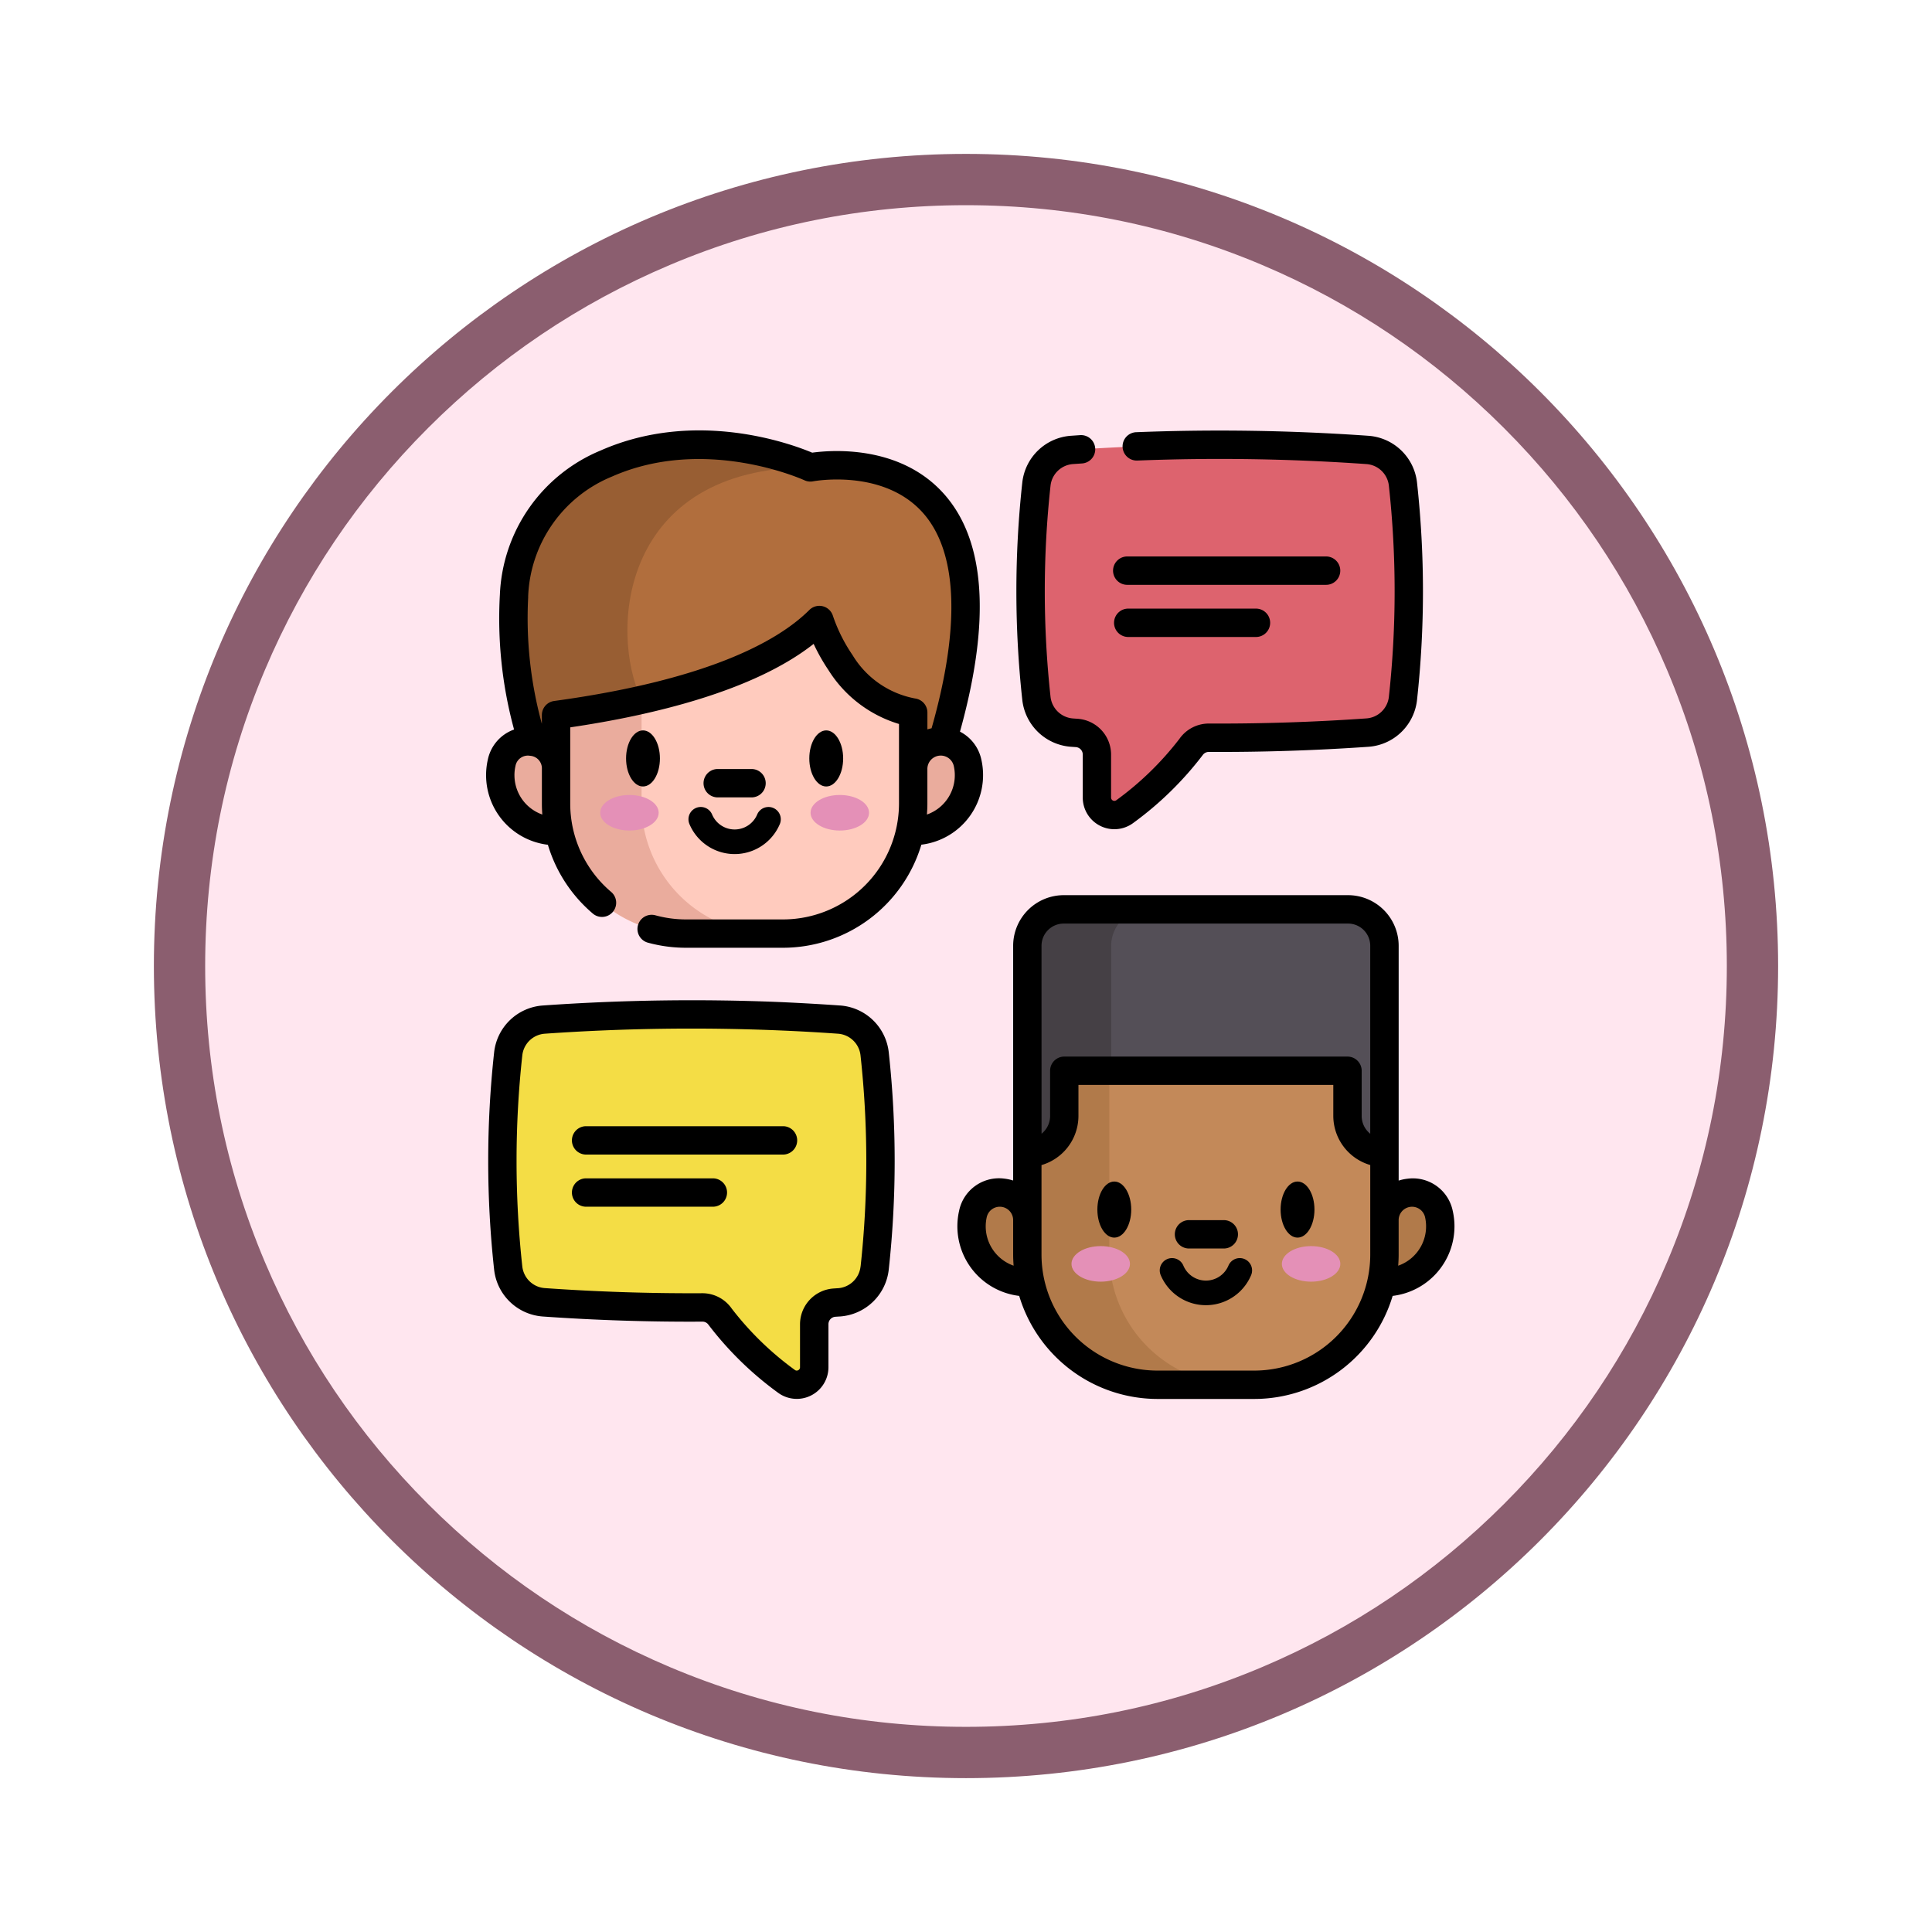 <svg xmlns="http://www.w3.org/2000/svg" xmlns:xlink="http://www.w3.org/1999/xlink" width="113" height="113" viewBox="0 0 113 113">
  <defs>
    <filter id="Trazado_982547" x="0" y="0" width="113" height="113" filterUnits="userSpaceOnUse">
      <feOffset dy="3" input="SourceAlpha"/>
      <feGaussianBlur stdDeviation="3" result="blur"/>
      <feFlood flood-opacity="0.161"/>
      <feComposite operator="in" in2="blur"/>
      <feComposite in="SourceGraphic"/>
    </filter>
  </defs>
  <g id="Grupo_1230113" data-name="Grupo 1230113" transform="translate(-743.25 -14683.043)">
    <g id="Grupo_1230104" data-name="Grupo 1230104">
      <g id="Grupo_1224257" data-name="Grupo 1224257" transform="translate(0.25 13230)">
        <g id="Grupo_1223773" data-name="Grupo 1223773" transform="translate(0 -4451.031)">
          <g id="Grupo_1206282" data-name="Grupo 1206282" transform="translate(0 -3448.335)">
            <g id="Grupo_1203803" data-name="Grupo 1203803" transform="translate(0 6552.41)">
              <g id="Grupo_1202425" data-name="Grupo 1202425" transform="translate(-0.25 1464)">
                <g id="Grupo_1178324" data-name="Grupo 1178324" transform="translate(0 424)">
                  <g id="Grupo_1177680" data-name="Grupo 1177680" transform="translate(752.25 918)">
                    <g id="Grupo_1172010" data-name="Grupo 1172010">
                      <g id="Grupo_1171046" data-name="Grupo 1171046">
                        <g id="Grupo_1148525" data-name="Grupo 1148525">
                          <g transform="matrix(1, 0, 0, 1, -9, -6)" filter="url(#Trazado_982547)">
                            <g id="Trazado_982547-2" data-name="Trazado 982547" transform="translate(9 6)" fill="#ffe6ef">
                              <path d="M 47.5 93.5 C 41.289 93.5 35.265 92.284 29.595 89.886 C 24.118 87.569 19.198 84.252 14.973 80.027 C 10.748 75.802 7.431 70.882 5.114 65.405 C 2.716 59.735 1.5 53.711 1.5 47.5 C 1.5 41.289 2.716 35.265 5.114 29.595 C 7.431 24.118 10.748 19.198 14.973 14.973 C 19.198 10.748 24.118 7.431 29.595 5.114 C 35.265 2.716 41.289 1.5 47.5 1.5 C 53.711 1.5 59.735 2.716 65.405 5.114 C 70.882 7.431 75.802 10.748 80.027 14.973 C 84.252 19.198 87.569 24.118 89.886 29.595 C 92.284 35.265 93.5 41.289 93.5 47.5 C 93.5 53.711 92.284 59.735 89.886 65.405 C 87.569 70.882 84.252 75.802 80.027 80.027 C 75.802 84.252 70.882 87.569 65.405 89.886 C 59.735 92.284 53.711 93.5 47.5 93.5 Z" stroke="none"/>
                              <path d="M 47.5 3 C 41.491 3 35.664 4.176 30.18 6.496 C 24.881 8.737 20.122 11.946 16.034 16.034 C 11.946 20.122 8.737 24.881 6.496 30.18 C 4.176 35.664 3 41.491 3 47.5 C 3 53.509 4.176 59.336 6.496 64.82 C 8.737 70.119 11.946 74.878 16.034 78.966 C 20.122 83.054 24.881 86.263 30.18 88.504 C 35.664 90.824 41.491 92 47.5 92 C 53.509 92 59.336 90.824 64.82 88.504 C 70.119 86.263 74.878 83.054 78.966 78.966 C 83.054 74.878 86.263 70.119 88.504 64.82 C 90.824 59.336 92 53.509 92 47.5 C 92 41.491 90.824 35.664 88.504 30.18 C 86.263 24.881 83.054 20.122 78.966 16.034 C 74.878 11.946 70.119 8.737 64.82 6.496 C 59.336 4.176 53.509 3 47.5 3 M 47.5 0 C 73.734 0 95 21.266 95 47.5 C 95 73.734 73.734 95 47.5 95 C 21.266 95 0 73.734 0 47.5 C 0 21.266 21.266 0 47.5 0 Z" stroke="none" fill="#8b5e6f"/>
                            </g>
                          </g>
                        </g>
                      </g>
                    </g>
                  </g>
                </g>
              </g>
            </g>
          </g>
        </g>
      </g>
    </g>
    <g id="hablar_1_" data-name="hablar (1)" transform="translate(771.65 14708.219)">
      <g id="Grupo_1230111" data-name="Grupo 1230111" transform="translate(0.859 0.836)">
        <g id="Grupo_1230108" data-name="Grupo 1230108">
          <path id="Trazado_1180727" data-name="Trazado 1180727" d="M39.351,24.914,22.64,24.92l-7.323,0c-.955-3.955-3.282-12.887,4.374-16.264,5.891-2.6,11.933.225,11.933.225S44.9,6.3,39.351,24.914Z" transform="translate(-13.486 -7.559)" fill="#b16e3d"/>
          <path id="Trazado_1180728" data-name="Trazado 1180728" d="M21.751,22.476l.889,2.444-7.323,0c-.955-3.955-3.282-12.887,4.374-16.264,5.891-2.6,11.933.225,11.933.225-11.107,0-11.783,9.607-9.873,13.592Z" transform="translate(-13.486 -7.559)" fill="#985e33"/>
          <path id="Trazado_1180729" data-name="Trazado 1180729" d="M10.794,169.659a3.267,3.267,0,0,1-3.184-3.986,1.612,1.612,0,0,1,3.184.355H31.682a1.612,1.612,0,0,1,3.184-.355,3.267,3.267,0,0,1-3.184,3.986" transform="translate(-7.53 -147.063)" fill="#eaac9d"/>
          <path id="Trazado_1180730" data-name="Trazado 1180730" d="M57.918,105.6v5.324a7.612,7.612,0,0,1-7.612,7.612H44.641a7.613,7.613,0,0,1-7.612-7.612v-5.174c1.6-.219,3.31-.51,5-.892,4.1-.925,8.116-2.389,10.4-4.67,0,0,1.447,4.812,5.489,5.413Z" transform="translate(-33.766 -89.936)" fill="#ffcbbe"/>
          <path id="Trazado_1180731" data-name="Trazado 1180731" d="M49.643,156.077h-5a7.613,7.613,0,0,1-7.612-7.612V143.29c1.6-.219,3.31-.51,5-.892v6.066A7.612,7.612,0,0,0,49.643,156.077Z" transform="translate(-33.766 -127.481)" fill="#eaac9d"/>
          <g id="Grupo_1230107" data-name="Grupo 1230107" transform="translate(5.846 20.485)">
            <ellipse id="Elipse_12855" data-name="Elipse 12855" cx="1.71" cy="1.04" rx="1.71" ry="1.04" transform="translate(12.304)" fill="#e490b7"/>
            <ellipse id="Elipse_12856" data-name="Elipse 12856" cx="1.71" cy="1.04" rx="1.71" ry="1.04" fill="#e490b7"/>
          </g>
        </g>
        <g id="Grupo_1230110" data-name="Grupo 1230110" transform="translate(27.565 27.175)">
          <path id="Trazado_1180732" data-name="Trazado 1180732" d="M259.967,408.172a3.267,3.267,0,0,1-3.184-3.986,1.612,1.612,0,0,1,3.184.355h20.889a1.612,1.612,0,0,1,3.184-.355,3.267,3.267,0,0,1-3.184,3.986" transform="translate(-256.703 -386.365)" fill="#b17a4a"/>
          <path id="Trazado_1180733" data-name="Trazado 1180733" d="M286.2,324.077v12.354a7.613,7.613,0,0,0,7.612,7.612h5.664a7.612,7.612,0,0,0,7.612-7.612V324.077" transform="translate(-282.94 -316.236)" fill="#c38959"/>
          <path id="Trazado_1180734" data-name="Trazado 1180734" d="M298.612,344.042h-4.794a7.613,7.613,0,0,1-7.612-7.612V324.076H291V336.43A7.613,7.613,0,0,0,298.612,344.042Z" transform="translate(-282.941 -316.235)" fill="#b17a4a"/>
          <g id="Grupo_1230109" data-name="Grupo 1230109" transform="translate(5.846 19.696)">
            <ellipse id="Elipse_12857" data-name="Elipse 12857" cx="1.71" cy="1.04" rx="1.71" ry="1.04" transform="translate(12.304)" fill="#e490b7"/>
            <ellipse id="Elipse_12858" data-name="Elipse 12858" cx="1.71" cy="1.04" rx="1.71" ry="1.04" fill="#e490b7"/>
          </g>
          <path id="Trazado_1180735" data-name="Trazado 1180735" d="M304.961,253.2H288.335a2.131,2.131,0,0,0-2.131,2.131v12.114a2.161,2.161,0,0,0,2.161-2.161v-2.642h16.566v2.642a2.161,2.161,0,0,0,2.161,2.161V255.333A2.131,2.131,0,0,0,304.961,253.2Z" transform="translate(-282.94 -253.202)" fill="#544f57"/>
          <path id="Trazado_1180736" data-name="Trazado 1180736" d="M293.239,253.2a2.131,2.131,0,0,0-2.131,2.131v7.311h-2.742v2.641a2.16,2.16,0,0,1-2.161,2.161V255.332a2.131,2.131,0,0,1,2.131-2.131h4.9Z" transform="translate(-282.94 -253.201)" fill="#454045"/>
        </g>
        <path id="Trazado_1180737" data-name="Trazado 1180737" d="M288.3,22.39a2.26,2.26,0,0,0,2.086,2.008l.269.018a1.265,1.265,0,0,1,1.18,1.262v2.516a1.022,1.022,0,0,0,1.642.814,18.747,18.747,0,0,0,3.865-3.77,1.261,1.261,0,0,1,1.045-.539q4.63.023,9.261-.3a2.257,2.257,0,0,0,1.917-1.362,2.224,2.224,0,0,0,.169-.641,57.415,57.415,0,0,0,0-12.53,2.256,2.256,0,0,0-2.085-2,123.052,123.052,0,0,0-13.8-.194q-1.733.072-3.467.194a2.257,2.257,0,0,0-2.086,2A57.393,57.393,0,0,0,288.3,22.39Z" transform="translate(-256.936 -7.56)" fill="#dd636e"/>
        <path id="Trazado_1180738" data-name="Trazado 1180738" d="M30.434,323.607a2.26,2.26,0,0,1-2.086,2.008l-.269.018A1.265,1.265,0,0,0,26.9,326.9v2.516a1.022,1.022,0,0,1-1.642.814,18.746,18.746,0,0,1-3.865-3.77,1.261,1.261,0,0,0-1.045-.539q-4.63.023-9.261-.3a2.257,2.257,0,0,1-1.917-1.362A2.223,2.223,0,0,1,9,323.613a57.413,57.413,0,0,1,0-12.53,2.256,2.256,0,0,1,2.085-2,123.05,123.05,0,0,1,13.8-.194q1.733.072,3.467.194a2.257,2.257,0,0,1,2.086,2A57.407,57.407,0,0,1,30.434,323.607Z" transform="translate(-8.532 -275.455)" fill="#f4dd45"/>
      </g>
      <g id="Grupo_1230112" data-name="Grupo 1230112" transform="translate(0.029 0)">
        <path id="Trazado_1180739" data-name="Trazado 1180739" d="M3.645,24.233a8.441,8.441,0,0,0,2.6,4,.83.83,0,1,0,1.08-1.259A6.778,6.778,0,0,1,4.952,21.82V17.366c4.781-.705,10.719-2.109,14.237-4.882a11.28,11.28,0,0,0,.875,1.546,7.362,7.362,0,0,0,4.117,3.138V21.82A6.79,6.79,0,0,1,17.4,28.6H11.734a6.786,6.786,0,0,1-1.806-.243.83.83,0,0,0-.442,1.6,8.446,8.446,0,0,0,2.247.3H17.4a8.456,8.456,0,0,0,8.089-6.029A4.1,4.1,0,0,0,29,19.263a2.4,2.4,0,0,0-1.252-1.646c1.819-6.535,1.492-11.225-.975-13.947C24.19.817,20.182,1.152,19.105,1.3c-1.232-.517-6.816-2.58-12.377-.126A9.551,9.551,0,0,0,.838,9.593a24.721,24.721,0,0,0,.829,7.9A2.383,2.383,0,0,0,.13,19.263a4.1,4.1,0,0,0,3.515,4.97ZM1.689,20.168a2.453,2.453,0,0,1,.06-.539.737.737,0,0,1,.85-.6.737.737,0,0,1,.695.771V21.82q0,.324.025.645a2.438,2.438,0,0,1-1.629-2.3Zm24.125,2.3c.016-.214.027-.428.027-.646V19.8h0a.782.782,0,0,1,1.545-.172,2.438,2.438,0,0,1-1.572,2.837ZM2.49,9.749A7.9,7.9,0,0,1,7.4,2.695c5.461-2.41,11.19.192,11.247.218a.83.83,0,0,0,.51.063c.04-.008,4.068-.756,6.393,1.809,2.061,2.273,2.244,6.636.537,12.635-.083.018-.165.04-.244.065V16.5a.83.83,0,0,0-.708-.821,5.437,5.437,0,0,1-3.671-2.54,9.448,9.448,0,0,1-1.146-2.29.83.83,0,0,0-1.381-.348C17.2,12.234,13.2,14.567,4.01,15.824a.83.83,0,0,0-.717.822v.514a23.373,23.373,0,0,1-.8-7.41Z" transform="translate(-0.029 0)"/>
        <path id="Trazado_1180740" data-name="Trazado 1180740" d="M76.041,160.225c0-.9-.444-1.64-.99-1.64s-.99.736-.99,1.64.444,1.64.99,1.64S76.041,161.13,76.041,160.225Z" transform="translate(-65.872 -141.041)"/>
        <path id="Trazado_1180741" data-name="Trazado 1180741" d="M172.912,160.225c0-.9-.444-1.64-.99-1.64s-.99.736-.99,1.64.444,1.64.99,1.64S172.912,161.13,172.912,160.225Z" transform="translate(-152.026 -141.041)"/>
        <path id="Trazado_1180742" data-name="Trazado 1180742" d="M107.479,199.134a.719.719,0,0,0-.383.942,2.868,2.868,0,0,0,5.287,0,.719.719,0,0,0-1.325-.559,1.43,1.43,0,0,1-2.636,0A.719.719,0,0,0,107.479,199.134Z" transform="translate(-95.201 -177.054)"/>
        <path id="Trazado_1180743" data-name="Trazado 1180743" d="M117.613,180.664a.83.83,0,0,0,0-1.659h-2.034a.83.83,0,0,0,0,1.659Z" transform="translate(-102.058 -159.202)"/>
        <path id="Trazado_1180744" data-name="Trazado 1180744" d="M278.279,265.074a4.109,4.109,0,0,0-.1-.9,2.381,2.381,0,0,0-2.652-1.888,2.634,2.634,0,0,0-.512.11V248.662a2.964,2.964,0,0,0-2.961-2.961H255.428a2.964,2.964,0,0,0-2.961,2.961v13.729a2.642,2.642,0,0,0-.511-.11,2.381,2.381,0,0,0-2.652,1.889,4.1,4.1,0,0,0,3.517,4.969,8.456,8.456,0,0,0,8.089,6.028h5.664a8.456,8.456,0,0,0,8.089-6.028A4.1,4.1,0,0,0,278.279,265.074Zm-24.153-16.412a1.3,1.3,0,0,1,1.3-1.3h16.626a1.3,1.3,0,0,1,1.3,1.3v10.993a1.33,1.33,0,0,1-.5-1.041v-2.642a.83.83,0,0,0-.83-.83H255.458a.83.83,0,0,0-.83.83v2.642a1.33,1.33,0,0,1-.5,1.041Zm-3.264,16.412a2.459,2.459,0,0,1,.06-.539.782.782,0,0,1,1.545.168v2.023c0,.218.011.433.027.646A2.438,2.438,0,0,1,250.862,265.074Zm15.71,8.434h-5.664a6.79,6.79,0,0,1-6.783-6.783v-2.018h0s0,0,0-.005v-3.214a3,3,0,0,0,2.161-2.873V256.8h14.906v1.812a3,3,0,0,0,2.161,2.873v5.238A6.79,6.79,0,0,1,266.573,273.508Zm8.415-6.136c.016-.214.027-.429.027-.646v-2.018h0a.782.782,0,0,1,1.545-.172,2.437,2.437,0,0,1-1.572,2.837Z" transform="translate(-221.638 -218.52)"/>
        <ellipse id="Elipse_12859" data-name="Elipse 12859" cx="0.99" cy="1.64" rx="0.99" ry="1.64" transform="translate(35.755 43.93)"/>
        <ellipse id="Elipse_12860" data-name="Elipse 12860" cx="0.99" cy="1.64" rx="0.99" ry="1.64" transform="translate(46.472 43.93)"/>
        <path id="Trazado_1180745" data-name="Trazado 1180745" d="M361.171,437.647a.719.719,0,0,0-.942.383,1.43,1.43,0,0,1-2.636,0,.719.719,0,0,0-1.325.559,2.868,2.868,0,0,0,5.287,0A.719.719,0,0,0,361.171,437.647Z" transform="translate(-316.808 -389.182)"/>
        <path id="Trazado_1180746" data-name="Trazado 1180746" d="M364.753,419.176h2.034a.83.83,0,1,0,0-1.659h-2.034a.83.83,0,0,0,0,1.659Z" transform="translate(-323.667 -371.329)"/>
        <path id="Trazado_1180747" data-name="Trazado 1180747" d="M283.669,18.56l.274.019a.436.436,0,0,1,.406.433v2.516A1.85,1.85,0,0,0,287.324,23a19.594,19.594,0,0,0,4.042-3.956.435.435,0,0,1,.359-.183h0c3.1.016,6.24-.086,9.323-.3a3.073,3.073,0,0,0,2.621-1.861,3.042,3.042,0,0,0,.231-.88,58.393,58.393,0,0,0,0-12.71,3.08,3.08,0,0,0-2.851-2.74A124.213,124.213,0,0,0,287.5.16a.83.83,0,1,0,.065,1.658,122.6,122.6,0,0,1,13.371.207,1.422,1.422,0,0,1,1.317,1.265,56.728,56.728,0,0,1,0,12.35,1.392,1.392,0,0,1-.106.4,1.421,1.421,0,0,1-1.213.861c-3.043.214-6.136.314-9.2.3h-.011A2.1,2.1,0,0,0,290,18.1a17.989,17.989,0,0,1-3.685,3.584.193.193,0,0,1-.31-.154V19.012a2.1,2.1,0,0,0-1.949-2.089l-.272-.019a1.429,1.429,0,0,1-1.32-1.27,56.911,56.911,0,0,1,0-12.345,1.424,1.424,0,0,1,1.321-1.265l.5-.034a.83.83,0,1,0-.109-1.656l-.51.035a3.081,3.081,0,0,0-2.854,2.74,58.581,58.581,0,0,0,0,12.706,3.088,3.088,0,0,0,2.851,2.745Z" transform="translate(-249.449 -0.058)"/>
        <path id="Trazado_1180748" data-name="Trazado 1180748" d="M332.612,68.292h11.572a.83.83,0,1,0,0-1.659H332.612a.83.83,0,1,0,0,1.659Z" transform="translate(-295.081 -59.262)"/>
        <path id="Trazado_1180749" data-name="Trazado 1180749" d="M332.612,95.859h7.471a.83.83,0,1,0,0-1.659h-7.471a.83.83,0,0,0,0,1.659Z" transform="translate(-295.081 -83.779)"/>
        <path id="Trazado_1180750" data-name="Trazado 1180750" d="M21.747,301.588c-1.157-.082-2.332-.147-3.491-.2a124.5,124.5,0,0,0-13.888.2,3.083,3.083,0,0,0-2.852,2.74,58.5,58.5,0,0,0,0,12.711,3.086,3.086,0,0,0,2.853,2.74c3.081.217,6.219.319,9.324.3a.425.425,0,0,1,.359.182,19.6,19.6,0,0,0,4.044,3.957,1.852,1.852,0,0,0,2.974-1.474v-2.516a.436.436,0,0,1,.4-.434l.254-.017h.02a3.086,3.086,0,0,0,2.853-2.745h0a58.507,58.507,0,0,0,0-12.705,3.084,3.084,0,0,0-2.853-2.74Zm1.2,15.265a1.428,1.428,0,0,1-1.32,1.271h-.02l-.247.017a2.1,2.1,0,0,0-1.953,2.09v2.516a.183.183,0,0,1-.107.173.18.18,0,0,1-.2-.019,18,18,0,0,1-3.686-3.584,2.09,2.09,0,0,0-1.719-.9h-.012c-3.064.016-6.159-.085-9.2-.3a1.421,1.421,0,0,1-1.213-.864,1.4,1.4,0,0,1-.106-.4,56.839,56.839,0,0,1,0-12.349,1.425,1.425,0,0,1,1.318-1.266,122.773,122.773,0,0,1,13.7-.193c1.144.047,2.3.112,3.444.193a1.426,1.426,0,0,1,1.319,1.266A56.849,56.849,0,0,1,22.95,316.853Z" transform="translate(-1.044 -267.954)"/>
        <path id="Trazado_1180751" data-name="Trazado 1180751" d="M57.573,367.851H46a.83.83,0,0,0,0,1.659H57.573a.83.83,0,0,0,0-1.659Z" transform="translate(-40.177 -327.157)"/>
        <path id="Trazado_1180752" data-name="Trazado 1180752" d="M53.471,395.417H46a.83.83,0,0,0,0,1.659h7.471a.83.83,0,0,0,0-1.659Z" transform="translate(-40.177 -351.673)"/>
      </g>
    </g>
  </g>
</svg>
